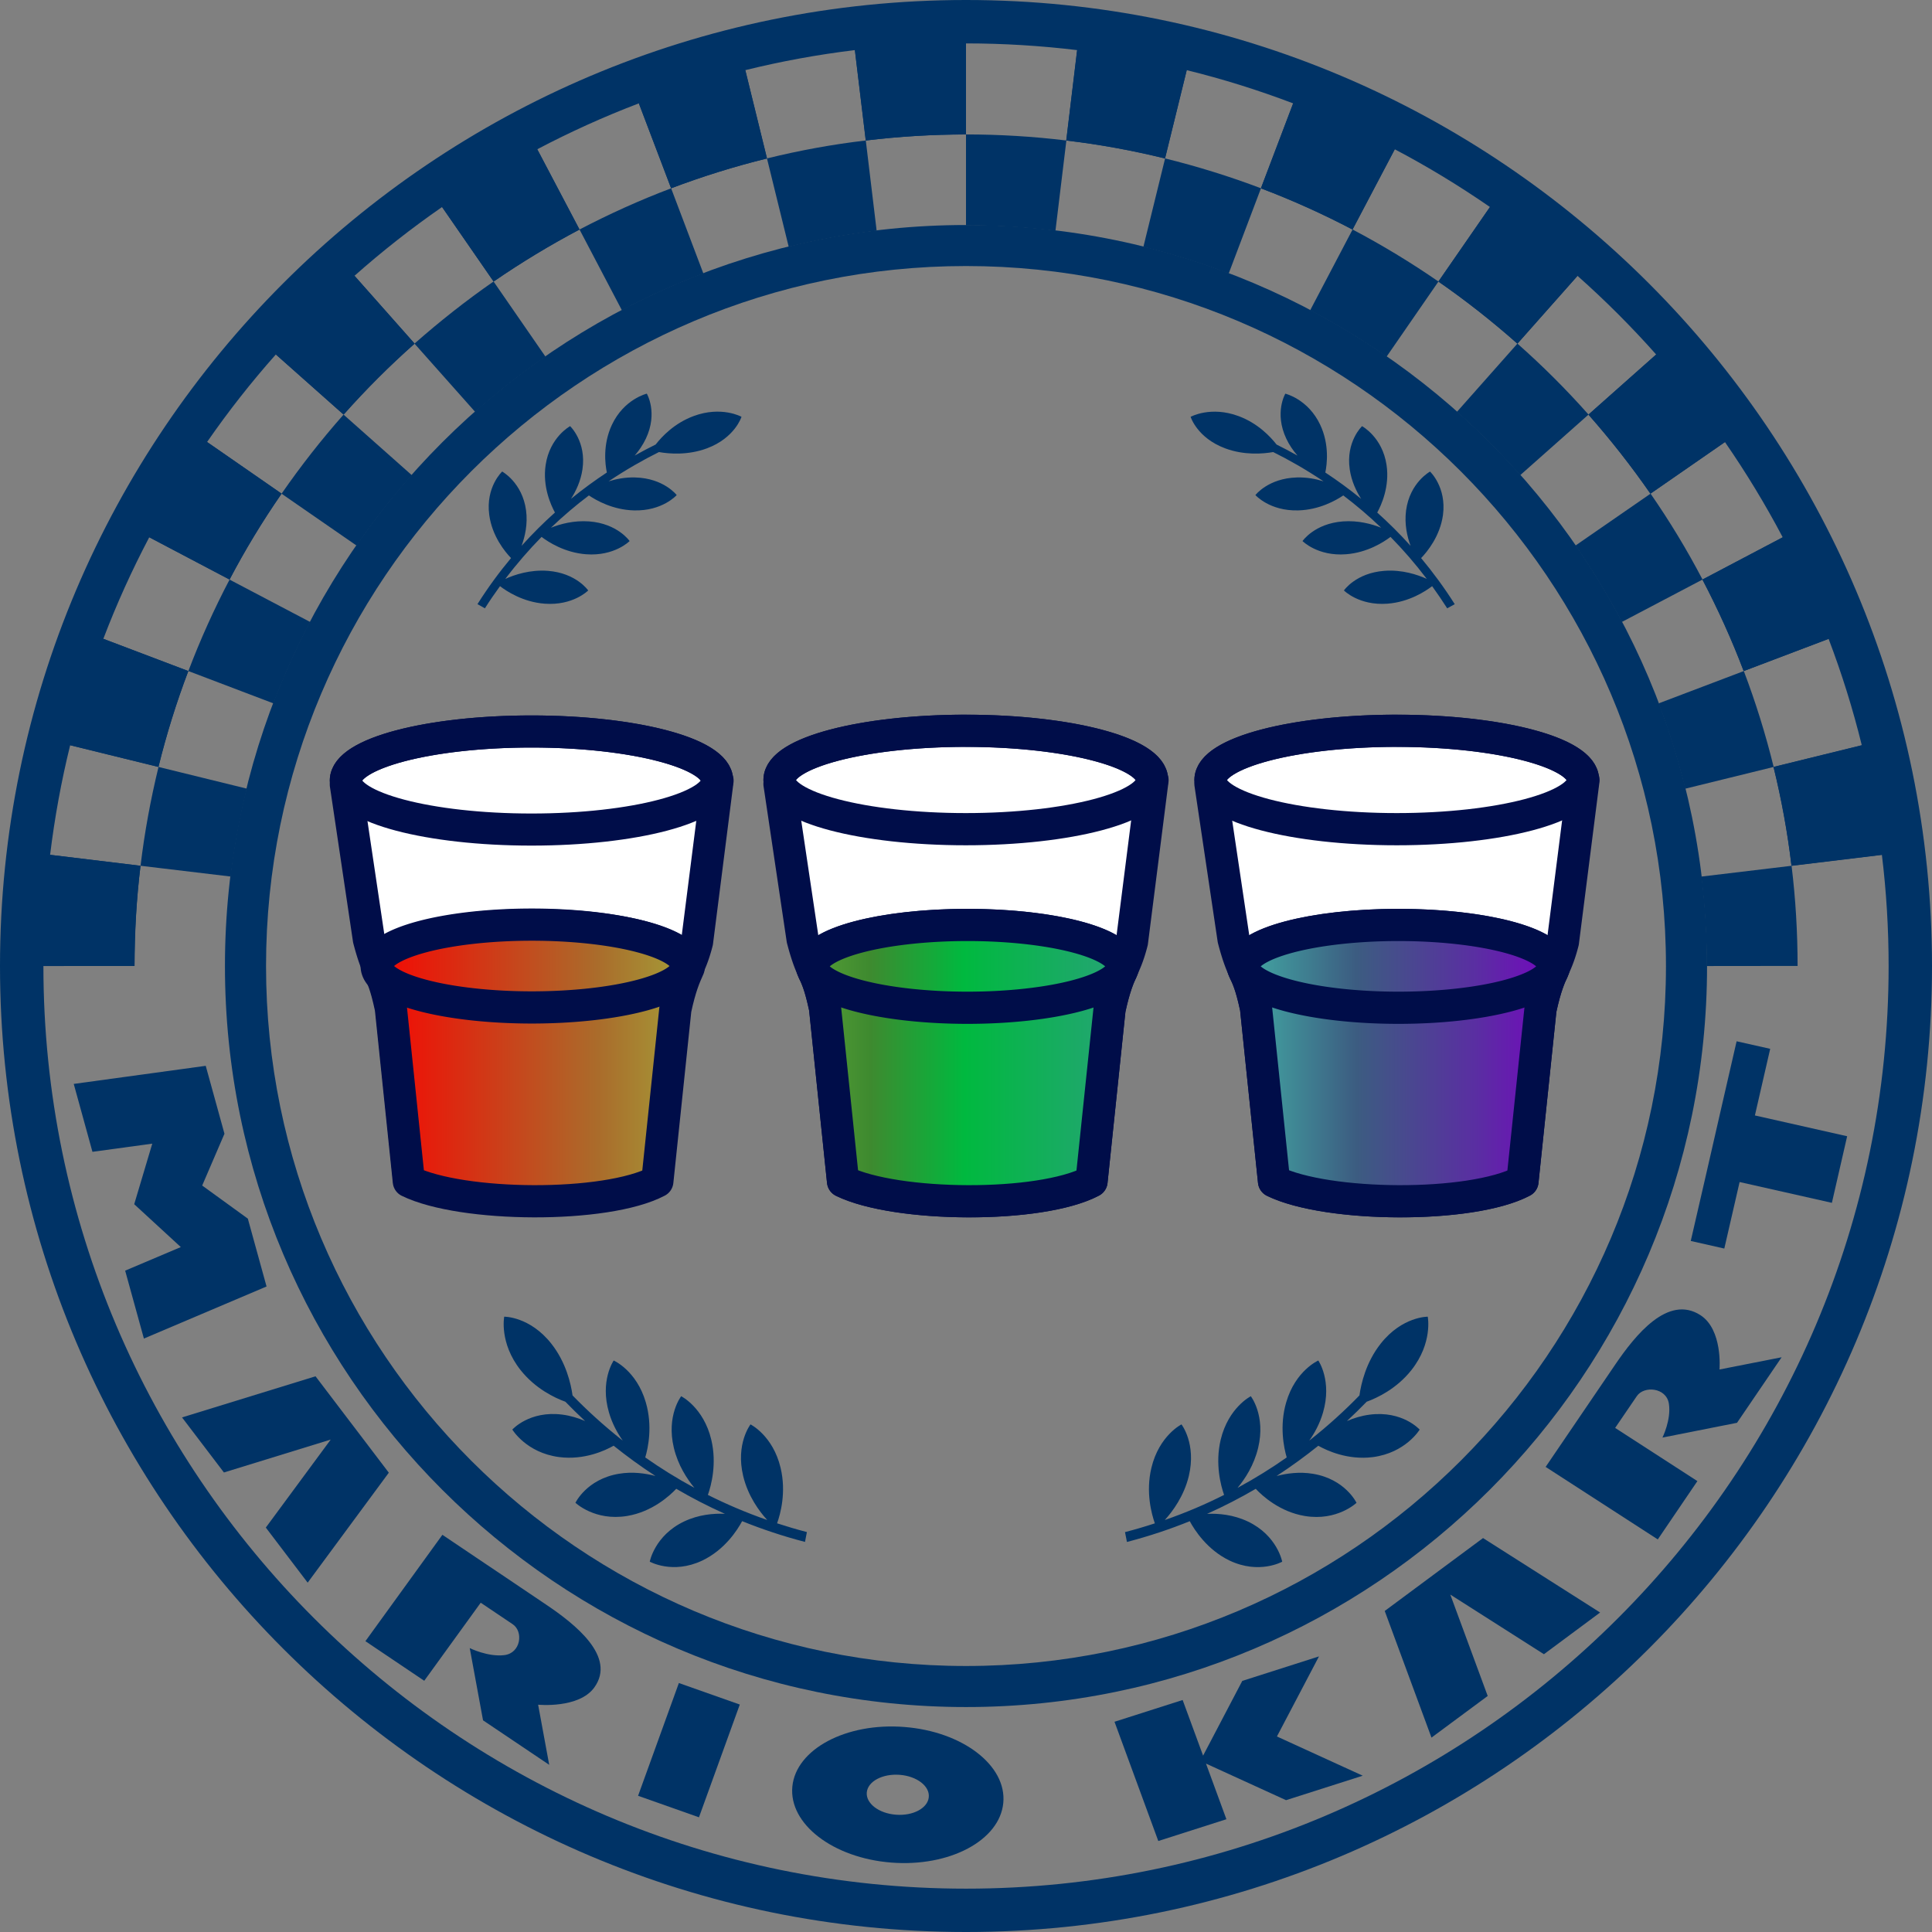 <?xml version="1.0" encoding="UTF-8" standalone="no"?>
<!-- Generator: Adobe Adobe Illustrator 24.2.0, SVG Export Plug-In . SVG Version: 6.00 Build 0)  -->

<svg
   version="1.1"
   id="レイヤー_1"
   x="0px"
   y="0px"
   width="60"
   height="60"
   viewBox="0 0 60 60"
   xml:space="preserve"
   xmlns:xlink="http://www.w3.org/1999/xlink"
   xmlns="http://www.w3.org/2000/svg"
   xmlns:svg="http://www.w3.org/2000/svg"><rect x="0" y="0" width="60" height="60" fill="#808080" stroke="none"/><defs
   id="defs52"><linearGradient
     id="linearGradient34"><stop
       style="stop-color:#fb0000;stop-opacity:1;"
       offset="0"
       id="stop34" /><stop
       style="stop-color:#aa6c2b;stop-opacity:1;"
       offset="0.196"
       id="stop39" /><stop
       style="stop-color:#a0b63f;stop-opacity:1;"
       offset="0.307"
       id="stop41" /><stop
       style="stop-color:#58a037;stop-opacity:1;"
       offset="0.369"
       id="stop42" /><stop
       style="stop-color:#3e8a2f;stop-opacity:1;"
       offset="0.422"
       id="stop40" /><stop
       style="stop-color:#00b93f;stop-opacity:1;"
       offset="0.5"
       id="stop36" /><stop
       style="stop-color:#24a573;stop-opacity:1;"
       offset="0.625"
       id="stop43" /><stop
       style="stop-color:#42a8a3;stop-opacity:1;"
       offset="0.734"
       id="stop44" /><stop
       style="stop-color:#3c5c81;stop-opacity:1;"
       offset="0.826"
       id="stop37" /><stop
       style="stop-color:#5a2ea2;stop-opacity:1;"
       offset="0.925"
       id="stop38" /><stop
       style="stop-color:#7800c3;stop-opacity:1;"
       offset="1"
       id="stop35" /></linearGradient><linearGradient
     xlink:href="#linearGradient34"
     id="linearGradient35"
     x1="-126.061"
     y1="121.575"
     x2="1042.206"
     y2="121.575"
     gradientUnits="userSpaceOnUse"
     gradientTransform="matrix(0.032,0,0,0.032,15.29,29.112)" /><linearGradient
     xlink:href="#linearGradient34"
     id="linearGradient46"
     x1="-127.46"
     y1="27.846"
     x2="1042.023"
     y2="27.846"
     gradientUnits="userSpaceOnUse"
     gradientTransform="matrix(0.032,0,0,0.032,15.29,29.112)" /></defs>
<style
   type="text/css"
   id="style1">
	.st0{fill:#003366;}
	.st1{fill:#2B2827;}
	.st2{fill:#BC1729;}
	.st3{fill:#E5E9F4;}
	.st4{fill:#A91927;}
	.st5{fill:#F8F3D7;}
	.st6{fill:#CC6A7A;}
	.st7{fill:#F1F2F8;}
	.st8{fill:#95172B;}
	.st9{fill:#027265;}
	.st10{fill:#EAE8DF;}
	.st11{fill:#5E4548;}
	.st12{fill:#DFDAB0;}
	.st13{fill:#CA4450;}
	.st14{fill:#328D80;}
	.st15{fill:#AAB7D2;}
</style>


<g
   id="g31"><path
     id="path20"
     style="fill:#ffffff;fill-opacity:1;stroke:#000d49;stroke-width:1;stroke-linejoin:round;stroke-dasharray:none;stroke-opacity:1;paint-order:markers fill stroke"
     d="m 43.378,22.695 a 5.785,1.528 0 0 0 -5.785,1.528 5.785,1.528 0 0 0 0.013,0.057 c -0.008,0.022 -0.014,0.043 -0.014,0.066 l 0.718,4.825 c 0.313,1.195 0.432,0.885 0.698,2.133 l 0.558,5.383 c 1.652,0.807 6.121,0.842 7.716,0 l 0.558,-5.343 c 0.267,-1.235 0.469,-1.191 0.698,-2.093 L 49.176,24.227 c -0.002,-0.012 -0.007,-0.024 -0.015,-0.036 a 5.785,1.528 0 0 0 -5.783,-1.495 z" /><ellipse
     style="fill:none;stroke:#000d49;stroke-width:1;stroke-linejoin:round;stroke-dasharray:none;stroke-opacity:1;paint-order:markers fill stroke"
     id="ellipse20"
     cx="43.378"
     cy="24.223"
     rx="5.785"
     ry="1.528" /></g><g
   id="g32"><path
     id="path17"
     style="fill:#ffffff;fill-opacity:1;stroke:#000d49;stroke-width:1;stroke-linejoin:round;stroke-dasharray:none;stroke-opacity:1;paint-order:markers fill stroke"
     d="m 29.994,22.695 a 5.785,1.528 0 0 0 -5.785,1.528 5.785,1.528 0 0 0 0.013,0.057 c -0.008,0.022 -0.014,0.043 -0.014,0.066 l 0.718,4.825 c 0.313,1.195 0.432,0.885 0.698,2.133 l 0.558,5.383 c 1.652,0.807 6.121,0.842 7.716,0 l 0.558,-5.343 c 0.267,-1.235 0.469,-1.191 0.698,-2.093 l 0.638,-5.024 c -0.002,-0.012 -0.007,-0.024 -0.015,-0.036 a 5.785,1.528 0 0 0 -5.783,-1.495 z" /><ellipse
     style="fill:none;stroke:#000d49;stroke-width:1;stroke-linejoin:round;stroke-dasharray:none;stroke-opacity:1;paint-order:markers fill stroke"
     id="ellipse17"
     cx="29.994"
     cy="24.223"
     rx="5.785"
     ry="1.528" /></g><g
   id="g9"
   transform="matrix(0.032,0,0,0.032,15.29,29.112)"
   style="stroke-width:31.144;stroke-dasharray:none"><path
     id="path1"
     style="fill:#ffffff;fill-opacity:1;stroke:#000d49;stroke-width:31.144;stroke-linejoin:round;stroke-dasharray:none;stroke-opacity:1;paint-order:markers fill stroke"
     d="m 38.008,-199.842 a 180.179,47.588 0 0 0 -180.18,47.588 180.179,47.588 0 0 0 0.41,1.789 c -0.253,0.67 -0.43,1.352 -0.438,2.057 L -119.846,1.863 c 9.739,37.224 13.46,27.568 21.734,66.441 l 17.387,167.658 c 51.463,25.146 190.638,26.229 240.311,0 L 176.973,69.547 c 8.314,-38.453 14.591,-37.092 21.734,-65.199 L 218.576,-152.135 c -0.048,-0.38 -0.208,-0.758 -0.473,-1.133 A 180.179,47.588 0 0 0 38.008,-199.842 Z" /><ellipse
     style="fill:none;stroke:#000d49;stroke-width:31.144;stroke-linejoin:round;stroke-dasharray:none;stroke-opacity:1;paint-order:markers fill stroke"
     id="path2"
     cx="38.007"
     cy="-152.254"
     rx="180.179"
     ry="47.588" /></g><path
   id="ellipse2"
   style="fill:url(#linearGradient35);fill-opacity:1;stroke:#000d49;stroke-width:1;stroke-linejoin:round;stroke-dasharray:none;stroke-opacity:1;paint-order:markers fill stroke"
   d="m 16.562,28.725 c -2.661,0 -4.818,0.576 -4.818,1.287 0,0.009 -0.002,0.046 -0.002,0.057 0.129,0.294 0.235,0.48 0.396,1.236 L 12.697,36.688 c 1.652,0.807 6.122,0.842 7.717,0 l 0.559,-5.342 c 0.153,-0.71 0.284,-1.002 0.412,-1.289 -0.002,-0.016 -0.006,-0.034 -0.006,-0.045 0,-0.711 -2.156,-1.287 -4.816,-1.287 z m 13.484,0 c -2.661,0 -4.818,0.576 -4.818,1.287 0,0.009 -0.002,0.046 -0.002,0.057 0.129,0.294 0.235,0.48 0.396,1.236 l 0.559,5.383 c 1.652,0.807 6.122,0.842 7.717,0 l 0.559,-5.342 c 0.153,-0.71 0.284,-1.002 0.412,-1.289 -0.002,-0.016 -0.006,-0.034 -0.006,-0.045 0,-0.711 -2.156,-1.287 -4.816,-1.287 z m 13.383,0 c -2.661,0 -4.818,0.576 -4.818,1.287 0,0.009 -0.002,0.046 -0.002,0.057 0.129,0.294 0.237,0.48 0.398,1.236 l 0.559,5.383 c 1.652,0.807 6.12,0.842 7.715,0 l 0.559,-5.342 c 0.153,-0.71 0.286,-1.002 0.414,-1.289 -0.002,-0.016 -0.006,-0.034 -0.006,-0.045 0,-0.711 -2.158,-1.287 -4.818,-1.287 z" /><g
   id="g13"
   transform="matrix(0.028,0,0,0.028,28.898,8.598)"
   style="display:none;stroke-width:35.965;stroke-dasharray:none"><path
     id="path9"
     style="fill:#ffffff;fill-opacity:1;stroke:#000d49;stroke-width:35.965;stroke-linejoin:round;stroke-dasharray:none;stroke-opacity:1;paint-order:markers fill stroke"
     d="m 38.008,-199.842 a 180.179,47.588 0 0 0 -180.18,47.588 180.179,47.588 0 0 0 0.41,1.789 c -0.253,0.67 -0.43,1.352 -0.438,2.057 L -119.846,1.863 c 9.739,37.224 13.46,27.568 21.734,66.441 l 17.387,167.658 c 51.463,25.146 190.638,26.229 240.311,0 L 176.973,69.547 c 8.314,-38.453 14.591,-37.092 21.734,-65.199 L 218.576,-152.135 c -0.048,-0.38 -0.208,-0.758 -0.473,-1.133 A 180.179,47.588 0 0 0 38.008,-199.842 Z" /><ellipse
     style="fill:none;stroke:#000d49;stroke-width:35.965;stroke-linejoin:round;stroke-dasharray:none;stroke-opacity:1;paint-order:markers fill stroke"
     id="ellipse9"
     cx="38.007"
     cy="-152.254"
     rx="180.179"
     ry="47.588" /><path
     id="path12"
     style="fill:#32c888;fill-opacity:1;stroke:#000d49;stroke-width:35.965;stroke-linejoin:round;stroke-dasharray:none;stroke-opacity:1;paint-order:markers fill stroke"
     d="M 39.619,-12.078 C -43.251,-12.078 -110.432,5.866 -110.432,28 c 0,0.266 -0.068,1.477 -0.074,1.812 4.025,9.155 7.378,14.923 12.395,38.492 l 17.387,167.658 c 51.463,25.146 190.638,26.229 240.311,0 l 17.387,-166.416 c 4.779,-22.105 8.875,-31.144 12.859,-40.096 -0.057,-0.487 -0.164,-1.099 -0.164,-1.451 0,-22.134 -67.179,-40.078 -150.049,-40.078 z" /><path
     id="path13"
     style="fill:#1f7e56;fill-opacity:1;stroke:#000d49;stroke-width:35.965;stroke-linejoin:round;stroke-dasharray:none;stroke-opacity:1;paint-order:markers fill stroke"
     d="M 189.668,28 A 150.049,40.077 0 0 1 39.619,68.077 150.049,40.077 0 0 1 -110.43,28 150.049,40.077 0 0 1 39.619,-12.077 150.049,40.077 0 0 1 189.668,28 Z" /></g><path
   id="path14"
   style="display:none;fill:#ffffff;fill-opacity:1;stroke:#000d49;stroke-width:1;stroke-linejoin:round;stroke-dasharray:none;stroke-opacity:1;paint-order:markers fill stroke"
   d="m 51.388,5.788 a 5.01,1.323 0 0 0 -5.01,1.323 5.01,1.323 0 0 0 0.011,0.05 c -0.007,0.019 -0.012,0.038 -0.012,0.057 l 0.622,4.178 c 0.271,1.035 0.374,0.767 0.604,1.847 l 0.483,4.662 c 1.431,0.699 5.301,0.729 6.682,0 l 0.483,-4.627 c 0.231,-1.069 0.406,-1.031 0.604,-1.813 l 0.552,-4.351 c -0.001,-0.011 -0.006,-0.021 -0.013,-0.031 A 5.01,1.323 0 0 0 51.388,5.788 Z" /><ellipse
   style="display:none;fill:none;stroke:#000d49;stroke-width:1;stroke-linejoin:round;stroke-dasharray:none;stroke-opacity:1;paint-order:markers fill stroke"
   id="ellipse14"
   cx="51.388"
   cy="7.111"
   rx="5.01"
   ry="1.323" /><path
   id="path15"
   style="display:none;fill:#c83232;fill-opacity:1;stroke:#000d49;stroke-width:1;stroke-linejoin:round;stroke-dasharray:none;stroke-opacity:1;paint-order:markers fill stroke"
   d="m 51.433,11.009 c -2.304,0 -4.172,0.499 -4.172,1.114 0,0.007 -0.002,0.041 -0.002,0.05 0.112,0.255 0.205,0.415 0.345,1.07 l 0.483,4.662 c 1.431,0.699 5.301,0.729 6.682,0 l 0.483,-4.627 c 0.133,-0.615 0.247,-0.866 0.358,-1.115 -0.002,-0.014 -0.005,-0.031 -0.005,-0.04 0,-0.615 -1.868,-1.114 -4.172,-1.114 z" /><path
   id="path16"
   style="display:none;fill:#802020;fill-opacity:1;stroke:#000d49;stroke-width:1;stroke-linejoin:round;stroke-dasharray:none;stroke-opacity:1;paint-order:markers fill stroke"
   d="M 55.605,12.123 A 4.172,1.114 0 0 1 51.433,13.238 4.172,1.114 0 0 1 47.261,12.123 4.172,1.114 0 0 1 51.433,11.009 a 4.172,1.114 0 0 1 4.172,1.114 z" /><g
   id="g16"
   transform="matrix(0.028,0,0,0.028,50.331,11.345)"
   style="display:none;stroke-width:35.965;stroke-dasharray:none"><path
     id="path32"
     style="fill:#ffffff;fill-opacity:1;stroke:#000d49;stroke-width:35.965;stroke-linejoin:round;stroke-dasharray:none;stroke-opacity:1;paint-order:markers fill stroke"
     d="m 38.008,-199.842 a 180.179,47.588 0 0 0 -180.18,47.588 180.179,47.588 0 0 0 0.41,1.789 c -0.253,0.67 -0.43,1.352 -0.438,2.057 L -119.846,1.863 c 9.739,37.224 13.46,27.568 21.734,66.441 l 17.387,167.658 c 51.463,25.146 190.638,26.229 240.311,0 L 176.973,69.547 c 8.314,-38.453 14.591,-37.092 21.734,-65.199 L 218.576,-152.135 c -0.048,-0.38 -0.208,-0.758 -0.473,-1.133 A 180.179,47.588 0 0 0 38.008,-199.842 Z" /><ellipse
     style="fill:none;stroke:#000d49;stroke-width:35.965;stroke-linejoin:round;stroke-dasharray:none;stroke-opacity:1;paint-order:markers fill stroke"
     id="ellipse32"
     cx="38.007"
     cy="-152.254"
     rx="180.179"
     ry="47.588" /><path
     id="path33"
     style="fill:#c83232;fill-opacity:1;stroke:#000d49;stroke-width:35.965;stroke-linejoin:round;stroke-dasharray:none;stroke-opacity:1;paint-order:markers fill stroke"
     d="M 39.619,-12.078 C -43.251,-12.078 -110.432,5.866 -110.432,28 c 0,0.266 -0.068,1.477 -0.074,1.812 4.025,9.155 7.378,14.923 12.395,38.492 l 17.387,167.658 c 51.463,25.146 190.638,26.229 240.311,0 l 17.387,-166.416 c 4.779,-22.105 8.875,-31.144 12.859,-40.096 -0.057,-0.487 -0.164,-1.099 -0.164,-1.451 0,-22.134 -67.179,-40.078 -150.049,-40.078 z" /><path
     id="path34"
     style="fill:#802020;fill-opacity:1;stroke:#000d49;stroke-width:35.965;stroke-linejoin:round;stroke-dasharray:none;stroke-opacity:1;paint-order:markers fill stroke"
     d="M 189.668,28 A 150.049,40.077 0 0 1 39.619,68.077 150.049,40.077 0 0 1 -110.43,28 150.049,40.077 0 0 1 39.619,-12.077 150.049,40.077 0 0 1 189.668,28 Z" /></g><g
   id="g30"
   style="stroke-width:35.965;stroke-dasharray:none">
	<path
   fill="#003366"
   d="m 38.047,13.923 c 0.596,0.223 1.182,0.171 1.493,0.116 0.483,0.24 1.014,0.54 1.563,0.909 -0.237,-0.074 -0.519,-0.129 -0.827,-0.12 -0.889,0.024 -1.288,0.547 -1.288,0.547 0,0 0.44,0.5 1.329,0.476 0.658,-0.017 1.175,-0.313 1.4,-0.465 0.391,0.296 0.786,0.629 1.176,1.003 -0.289,-0.115 -0.711,-0.232 -1.188,-0.196 -0.885,0.067 -1.254,0.61 -1.254,0.61 0,0 0.469,0.478 1.352,0.41 0.665,-0.051 1.169,-0.379 1.381,-0.539 0.386,0.392 0.763,0.826 1.126,1.304 -0.283,-0.129 -0.765,-0.293 -1.32,-0.25 -0.885,0.067 -1.253,0.609 -1.253,0.609 0,0 0.467,0.478 1.353,0.411 0.671,-0.051 1.179,-0.386 1.386,-0.544 0.158,0.22 0.315,0.448 0.468,0.688 l 0.234,-0.129 c -0.329,-0.52 -0.681,-0.995 -1.044,-1.431 0.187,-0.193 0.588,-0.679 0.679,-1.339 0.114,-0.866 -0.402,-1.348 -0.402,-1.348 0,0 -0.627,0.339 -0.744,1.206 -0.056,0.427 0.034,0.817 0.14,1.101 -0.339,-0.377 -0.687,-0.721 -1.036,-1.034 0.123,-0.223 0.39,-0.801 0.29,-1.475 -0.129,-0.867 -0.761,-1.208 -0.761,-1.208 0,0 -0.511,0.48 -0.382,1.346 0.053,0.362 0.201,0.672 0.354,0.911 -0.375,-0.306 -0.747,-0.576 -1.113,-0.817 0.053,-0.255 0.13,-0.868 -0.158,-1.481 -0.377,-0.803 -1.084,-0.968 -1.084,-0.968 0,0 -0.349,0.591 0.029,1.395 0.095,0.203 0.218,0.378 0.349,0.528 -0.225,-0.126 -0.441,-0.24 -0.65,-0.343 -0.188,-0.241 -0.578,-0.659 -1.176,-0.882 -0.871,-0.325 -1.493,0.021 -1.493,0.021 0,0 0.2,0.653 1.071,0.978 z"
   id="path1-5" />
	
	
	
	<path
   fill="#003366"
   d="m 15.059,18.892 c 0.151,-0.24 0.31,-0.469 0.469,-0.688 0.206,0.158 0.714,0.493 1.385,0.544 0.887,0.067 1.354,-0.411 1.354,-0.411 0,0 -0.37,-0.542 -1.254,-0.609 -0.555,-0.042 -1.037,0.122 -1.32,0.25 0.363,-0.479 0.74,-0.912 1.126,-1.304 0.211,0.16 0.716,0.488 1.381,0.539 0.884,0.067 1.353,-0.41 1.353,-0.41 0,0 -0.369,-0.542 -1.254,-0.61 -0.479,-0.036 -0.9,0.081 -1.189,0.196 0.391,-0.374 0.786,-0.707 1.179,-1.003 0.224,0.151 0.74,0.448 1.399,0.465 0.888,0.024 1.327,-0.476 1.327,-0.476 0,0 -0.398,-0.523 -1.286,-0.547 -0.309,-0.009 -0.591,0.046 -0.828,0.12 0.55,-0.369 1.08,-0.668 1.563,-0.909 0.311,0.055 0.896,0.106 1.492,-0.116 0.87,-0.325 1.072,-0.979 1.072,-0.979 0,0 -0.621,-0.346 -1.492,-0.021 -0.598,0.223 -0.987,0.641 -1.174,0.882 -0.21,0.103 -0.428,0.217 -0.651,0.343 0.13,-0.15 0.252,-0.326 0.348,-0.528 0.379,-0.803 0.028,-1.395 0.028,-1.395 0,0 -0.706,0.165 -1.084,0.968 -0.288,0.614 -0.21,1.227 -0.157,1.481 -0.364,0.241 -0.739,0.511 -1.113,0.817 0.153,-0.239 0.301,-0.549 0.355,-0.911 0.129,-0.865 -0.383,-1.346 -0.383,-1.346 0,0 -0.631,0.341 -0.76,1.208 -0.1,0.674 0.167,1.251 0.289,1.475 -0.35,0.313 -0.696,0.656 -1.036,1.034 0.105,-0.284 0.196,-0.674 0.139,-1.101 -0.116,-0.867 -0.742,-1.206 -0.742,-1.206 0,0 -0.518,0.481 -0.401,1.348 0.089,0.66 0.489,1.146 0.677,1.339 -0.364,0.436 -0.715,0.911 -1.043,1.431 z"
   id="path4-1" />
	
	
	
	
	
	
	
	
	
	
	
	
	
	
	
	
	<path
   fill="#003366"
   d="m 42.443,43.532 c 0.331,-0.12 0.932,-0.404 1.391,-0.984 0.668,-0.847 0.506,-1.657 0.506,-1.657 0,0 -0.793,-0.01 -1.462,0.838 -0.457,0.579 -0.608,1.244 -0.659,1.607 -0.436,0.449 -0.955,0.928 -1.559,1.404 0.167,-0.236 0.327,-0.527 0.427,-0.871 0.29,-0.99 -0.146,-1.617 -0.146,-1.617 0,0 -0.709,0.309 -0.997,1.299 -0.215,0.734 -0.072,1.41 0.016,1.711 -0.467,0.328 -0.976,0.646 -1.527,0.945 0.232,-0.277 0.511,-0.703 0.64,-1.244 0.24,-1.002 -0.228,-1.602 -0.228,-1.602 0,0 -0.693,0.347 -0.935,1.348 -0.179,0.752 0.003,1.426 0.105,1.717 -0.569,0.287 -1.183,0.551 -1.841,0.779 0.242,-0.266 0.595,-0.74 0.746,-1.367 0.239,-1.002 -0.228,-1.602 -0.228,-1.602 0,0 -0.694,0.346 -0.934,1.348 -0.183,0.761 0.007,1.439 0.107,1.725 -0.3,0.098 -0.608,0.19 -0.927,0.272 l 0.06,0.306 c 0.692,-0.18 1.341,-0.398 1.951,-0.645 0.147,0.273 0.542,0.891 1.239,1.224 0.917,0.434 1.632,0.034 1.632,0.034 0,0 -0.151,-0.813 -1.066,-1.248 -0.452,-0.215 -0.915,-0.254 -1.267,-0.238 0.536,-0.24 1.04,-0.502 1.511,-0.777 0.202,0.215 0.745,0.715 1.526,0.844 1.002,0.166 1.604,-0.41 1.604,-0.41 0,0 -0.349,-0.735 -1.352,-0.901 -0.418,-0.069 -0.813,-0.015 -1.131,0.069 0.47,-0.307 0.901,-0.623 1.296,-0.94 0.264,0.149 0.914,0.452 1.693,0.353 1.022,-0.133 1.455,-0.854 1.455,-0.854 0,0 -0.53,-0.596 -1.551,-0.465 -0.259,0.034 -0.497,0.107 -0.708,0.199 0.221,-0.206 0.424,-0.405 0.613,-0.6 z"
   id="path21" />
	<path
   fill="#003366"
   d="m 24.242,45.584 c -0.238,-1.002 -0.934,-1.348 -0.934,-1.348 0,0 -0.468,0.6 -0.228,1.602 0.15,0.627 0.503,1.102 0.747,1.367 -0.658,-0.229 -1.271,-0.492 -1.843,-0.779 0.103,-0.291 0.285,-0.965 0.105,-1.717 -0.239,-1.001 -0.934,-1.348 -0.934,-1.348 0,0 -0.468,0.6 -0.228,1.602 0.129,0.541 0.409,0.967 0.639,1.244 -0.552,-0.299 -1.06,-0.617 -1.527,-0.945 0.09,-0.301 0.232,-0.977 0.017,-1.711 -0.288,-0.99 -0.997,-1.299 -0.997,-1.299 0,0 -0.436,0.627 -0.146,1.617 0.1,0.344 0.26,0.635 0.427,0.871 -0.604,-0.477 -1.123,-0.955 -1.559,-1.404 -0.051,-0.363 -0.202,-1.028 -0.659,-1.607 -0.669,-0.848 -1.463,-0.838 -1.463,-0.838 0,0 -0.161,0.811 0.507,1.657 0.46,0.58 1.06,0.864 1.392,0.984 0.188,0.194 0.393,0.394 0.611,0.599 -0.212,-0.092 -0.449,-0.165 -0.708,-0.199 -1.021,-0.131 -1.55,0.465 -1.55,0.465 0,0 0.432,0.721 1.454,0.854 0.78,0.1 1.429,-0.203 1.692,-0.353 0.396,0.317 0.827,0.634 1.298,0.94 -0.318,-0.084 -0.712,-0.139 -1.132,-0.069 -1.003,0.166 -1.352,0.901 -1.352,0.901 0,0 0.601,0.576 1.604,0.41 0.781,-0.129 1.323,-0.629 1.527,-0.844 0.469,0.275 0.973,0.537 1.51,0.777 -0.352,-0.016 -0.814,0.023 -1.267,0.238 -0.915,0.436 -1.066,1.248 -1.066,1.248 0,0 0.715,0.4 1.63,-0.034 0.699,-0.333 1.093,-0.95 1.239,-1.224 0.61,0.246 1.26,0.465 1.952,0.645 l 0.059,-0.306 c -0.318,-0.082 -0.626,-0.175 -0.926,-0.272 0.103,-0.285 0.291,-0.963 0.109,-1.724 z"
   id="path22" />
	<g
   id="g29">
		<g
   id="g23">
			<path
   fill="#003366"
   d="M 30,0 C 13.455,0 0,13.457 0,30 0,46.542 13.455,60 30,60 46.542,60 60,46.542 60,30.001 60,13.457 46.542,0 30,0 Z m 0,58.654 C 14.199,58.654 1.348,45.799 1.348,30.001 V 30 h 2.828 c 10e-4,-1.04 0.061,-2.082 0.188,-3.112 l -2.808,-0.34 c 0.141,-1.157 0.349,-2.293 0.623,-3.404 l 2.74,0.674 C 5.168,22.807 5.478,21.812 5.847,20.84 l -2.638,-1 c 0.413,-1.084 0.89,-2.137 1.426,-3.154 l 2.493,1.313 C 7.611,17.076 8.151,16.186 8.743,15.332 L 6.43,13.728 c 0.658,-0.95 1.37,-1.857 2.136,-2.719 l 2.104,1.867 c 0.69,-0.778 1.428,-1.514 2.207,-2.204 L 11.009,8.565 C 11.871,7.801 12.779,7.087 13.728,6.43 L 15.33,8.743 C 16.185,8.154 17.077,7.614 17.997,7.129 L 16.684,4.636 C 17.703,4.1 18.756,3.623 19.84,3.21 l 1.002,2.638 C 21.812,5.481 22.81,5.169 23.82,4.922 L 23.145,2.179 c 1.11,-0.274 2.246,-0.483 3.403,-0.623 l 0.338,2.808 C 27.919,4.239 28.961,4.176 30,4.176 V 1.348 c 1.167,0 2.319,0.072 3.45,0.208 l -0.338,2.808 c 1.032,0.121 2.057,0.31 3.068,0.558 l 0.674,-2.744 c 1.13,0.278 2.232,0.624 3.305,1.032 l -1.001,2.638 c 0.973,0.369 1.922,0.797 2.846,1.281 l 1.31,-2.494 c 1.023,0.539 2.01,1.139 2.957,1.793 L 44.67,8.744 c 0.855,0.593 1.673,1.238 2.455,1.929 l 1.866,-2.106 c 0.861,0.764 1.677,1.58 2.442,2.442 l -2.104,1.868 c 0.688,0.779 1.332,1.6 1.925,2.455 l 2.316,-1.603 c 0.654,0.946 1.254,1.934 1.794,2.958 L 52.87,18 c 0.481,0.922 0.912,1.87 1.28,2.842 l 2.639,-1.001 c 0.408,1.072 0.754,2.175 1.031,3.305 l -2.742,0.674 c 0.247,1.011 0.436,2.036 0.558,3.07 l 2.808,-0.34 c 0.138,1.131 0.209,2.284 0.209,3.453 C 58.652,45.799 45.798,58.654 30,58.654 Z"
   id="path23" />
		</g>
		<path
   fill="#003366"
   d="m 30,8.262 c 11.987,0 21.738,9.75 21.738,21.739 C 51.738,41.986 41.987,51.739 30,51.739 18.012,51.739 8.262,41.986 8.262,30.001 8.262,18.013 18.012,8.262 30,8.262 M 30,6.988 C 17.311,6.988 6.986,17.312 6.986,30.001 6.986,42.691 17.31,53.014 30,53.014 42.69,53.014 53.014,42.692 53.014,30.001 53.014,17.312 42.69,6.988 30,6.988 Z"
   id="path24" />
		<polygon
   fill="#003366"
   points="3.887,39.461 4.469,41.57 8.278,39.953 7.697,37.846 6.279,36.818 6.971,35.209 6.389,33.1 2.29,33.662 2.871,35.771 4.729,35.517 4.168,37.398 5.615,38.729 "
   id="polygon24" />
		<path
   fill="#003366"
   d="m 16.95,49.826 -1.383,-0.932 -0.458,-0.307 -1.37,-0.922 -2.391,3.303 1.827,1.23 1.754,-2.424 0.996,0.67 c 0.334,0.227 0.252,0.892 -0.26,0.957 -0.512,0.064 -1.077,-0.218 -1.077,-0.218 l 0.413,2.243 2.055,1.382 -0.344,-1.867 c 0,0 1.265,0.126 1.743,-0.533 0.693,-0.957 -0.591,-1.968 -1.505,-2.582 z"
   id="path25" />
		<polygon
   fill="#003366"
   points="21.707,56.438 22.975,52.936 21.083,52.268 19.816,55.77 "
   id="polygon25" />
		<g
   id="g26">
			<path
   fill="#003366"
   d="m 28.085,53.633 c -1.807,-0.142 -3.365,0.688 -3.478,1.851 -0.111,1.163 1.264,2.218 3.072,2.36 1.809,0.141 3.367,-0.686 3.479,-1.851 0.113,-1.163 -1.263,-2.22 -3.073,-2.36 z m -0.263,2.724 c -0.531,-0.04 -0.936,-0.353 -0.903,-0.695 0.034,-0.342 0.491,-0.584 1.023,-0.543 0.532,0.041 0.937,0.352 0.902,0.694 -0.032,0.341 -0.49,0.587 -1.022,0.544 z"
   id="path26" />
		</g>
		<polygon
   fill="#003366"
   points="11.1,44.453 10.774,44.025 9.799,42.742 5.653,44.019 6.954,45.729 10.271,44.707 8.255,47.44 9.555,49.151 12.075,45.736 "
   id="polygon26" />
		<polygon
   fill="#003366"
   points="42.321,55.146 39.656,53.928 40.962,51.441 38.58,52.202 37.363,54.523 36.728,52.795 34.612,53.471 35.972,57.174 38.087,56.498 37.453,54.77 39.939,55.906 "
   id="polygon27" />
		<polygon
   fill="#003366"
   points="44.749,48.735 44.313,49.059 43.004,50.03 44.456,53.963 46.202,52.67 45.04,49.521 47.948,51.373 49.693,50.078 46.057,47.766 "
   id="polygon28" />
		<path
   fill="#003366"
   d="m 52.809,40.844 c -1.01,-0.652 -2.026,0.624 -2.643,1.529 l -0.934,1.373 -0.308,0.453 -0.923,1.357 3.483,2.252 1.23,-1.811 -2.554,-1.652 0.672,-0.986 c 0.224,-0.332 0.916,-0.268 0.996,0.229 0.08,0.497 -0.199,1.057 -0.199,1.057 l 2.316,-0.459 1.385,-2.035 -1.93,0.38 c 0.002,-10e-4 0.106,-1.237 -0.591,-1.687 z"
   id="path28" />
		<polygon
   fill="#003366"
   points="54.5,34.641 54.975,32.572 53.932,32.338 53.457,34.406 52.984,36.473 52.508,38.539 53.55,38.775 54.025,36.709 56.891,37.355 57.365,35.287 "
   id="polygon29" />
		<path
   fill="#003366"
   d="m 53.004,30.001 c 0,-0.94 -0.059,-1.868 -0.169,-2.778 l 2.802,-0.335 C 55.516,25.855 55.329,24.83 55.08,23.819 l -2.745,0.675 c -0.224,-0.905 -0.501,-1.79 -0.827,-2.649 l 2.646,-1.004 C 53.785,19.868 53.357,18.92 52.872,17.999 l -2.505,1.317 c -0.434,-0.821 -0.914,-1.614 -1.44,-2.373 l 2.331,-1.611 c -0.592,-0.857 -1.239,-1.677 -1.926,-2.456 l -2.121,1.881 C 46.596,14.063 45.94,13.405 45.246,12.791 l 1.878,-2.119 C 46.347,9.982 45.527,9.336 44.672,8.744 l -1.611,2.333 c -0.76,-0.526 -1.552,-1.008 -2.373,-1.44 L 42.005,7.129 C 41.085,6.646 40.133,6.217 39.16,5.849 L 38.158,8.495 C 37.3,8.167 36.413,7.89 35.509,7.666 L 36.183,4.921 C 35.174,4.672 34.148,4.484 33.117,4.364 L 32.778,7.166 C 31.865,7.056 30.939,6.998 30,6.998 V 4.175 c -1.038,0 -2.079,0.063 -3.112,0.188 l 0.337,2.802 c -0.929,0.112 -1.84,0.28 -2.731,0.5 L 23.819,4.92 c -1.008,0.249 -2.005,0.56 -2.977,0.927 l 1.002,2.646 c -0.869,0.331 -1.713,0.713 -2.53,1.143 L 17.998,7.128 c -0.919,0.485 -1.811,1.026 -2.669,1.616 l 1.612,2.333 c -0.763,0.528 -1.491,1.101 -2.184,1.715 l -1.883,-2.119 c -0.776,0.688 -1.513,1.425 -2.204,2.204 l 2.12,1.881 c -0.614,0.693 -1.188,1.422 -1.716,2.186 L 8.745,15.333 C 8.154,16.186 7.614,17.077 7.129,18 l 2.505,1.317 c -0.429,0.815 -0.811,1.659 -1.14,2.528 L 5.85,20.84 c -0.369,0.971 -0.68,1.967 -0.928,2.978 l 2.744,0.674 c -0.219,0.891 -0.388,1.802 -0.5,2.73 L 4.364,26.887 C 4.238,27.918 4.182,28.96 4.179,30 l -2.831,0.001 c 0,-1.169 0.072,-2.321 0.209,-3.454 l 2.808,0.34 C 4.488,25.854 4.677,24.829 4.923,23.818 L 2.18,23.144 c 0.277,-1.13 0.623,-2.232 1.031,-3.305 L 5.85,20.84 C 6.219,19.867 6.647,18.919 7.13,17.998 L 4.636,16.685 c 0.54,-1.024 1.141,-2.012 1.796,-2.959 l 2.314,1.604 c 0.593,-0.857 1.236,-1.677 1.925,-2.456 L 8.567,11.006 c 0.765,-0.862 1.58,-1.678 2.442,-2.442 l 1.865,2.106 C 13.656,9.98 14.476,9.334 15.328,8.742 L 13.73,6.428 c 0.946,-0.655 1.933,-1.254 2.956,-1.793 l 1.312,2.493 C 18.92,6.645 19.87,6.216 20.843,5.848 L 19.84,3.209 C 20.913,2.801 22.018,2.456 23.147,2.178 L 23.82,4.92 C 24.832,4.671 25.856,4.483 26.888,4.363 L 26.55,1.555 C 27.682,1.418 28.833,1.347 30,1.347 v 2.828 c 1.041,0 2.082,0.063 3.115,0.188 l 0.338,-2.808 c 1.157,0.14 2.293,0.349 3.403,0.623 L 36.182,4.92 c 1.01,0.249 2.008,0.56 2.978,0.927 l 1.002,-2.638 c 1.085,0.413 2.138,0.89 3.157,1.426 l -1.314,2.492 c 0.92,0.485 1.812,1.026 2.667,1.616 l 1.602,-2.314 c 0.949,0.658 1.857,1.371 2.719,2.135 l -1.868,2.107 c 0.779,0.688 1.517,1.425 2.208,2.204 l 2.104,-1.867 c 0.765,0.862 1.479,1.77 2.136,2.718 l -2.314,1.604 c 0.591,0.853 1.131,1.744 1.614,2.667 l 2.494,-1.313 c 0.537,1.016 1.012,2.07 1.425,3.154 l -2.637,1 c 0.368,0.971 0.679,1.967 0.927,2.978 l 2.742,-0.674 c 0.273,1.11 0.482,2.246 0.621,3.403 l -2.807,0.34 c 0.127,1.031 0.187,2.073 0.188,3.113 z"
   id="path29" />
	</g>
</g><path
   id="ellipse2-4"
   style="fill:url(#linearGradient46);fill-opacity:1;stroke:#000d49;stroke-width:1;stroke-linejoin:round;stroke-dasharray:none;stroke-opacity:1;paint-order:markers fill stroke"
   d="m 16.516,28.715 a 4.818,1.287 0 0 0 -4.818,1.287 4.818,1.287 0 0 0 4.818,1.285 4.818,1.287 0 0 0 4.818,-1.285 4.818,1.287 0 0 0 -4.818,-1.287 z m 13.531,0.01 a 4.818,1.287 0 0 0 -4.818,1.287 4.818,1.287 0 0 0 4.818,1.285 4.818,1.287 0 0 0 4.816,-1.285 4.818,1.287 0 0 0 -4.816,-1.287 z m 13.383,0 a 4.818,1.287 0 0 0 -4.818,1.287 4.818,1.287 0 0 0 4.818,1.285 4.818,1.287 0 0 0 4.818,-1.285 4.818,1.287 0 0 0 -4.818,-1.287 z" /></svg>

